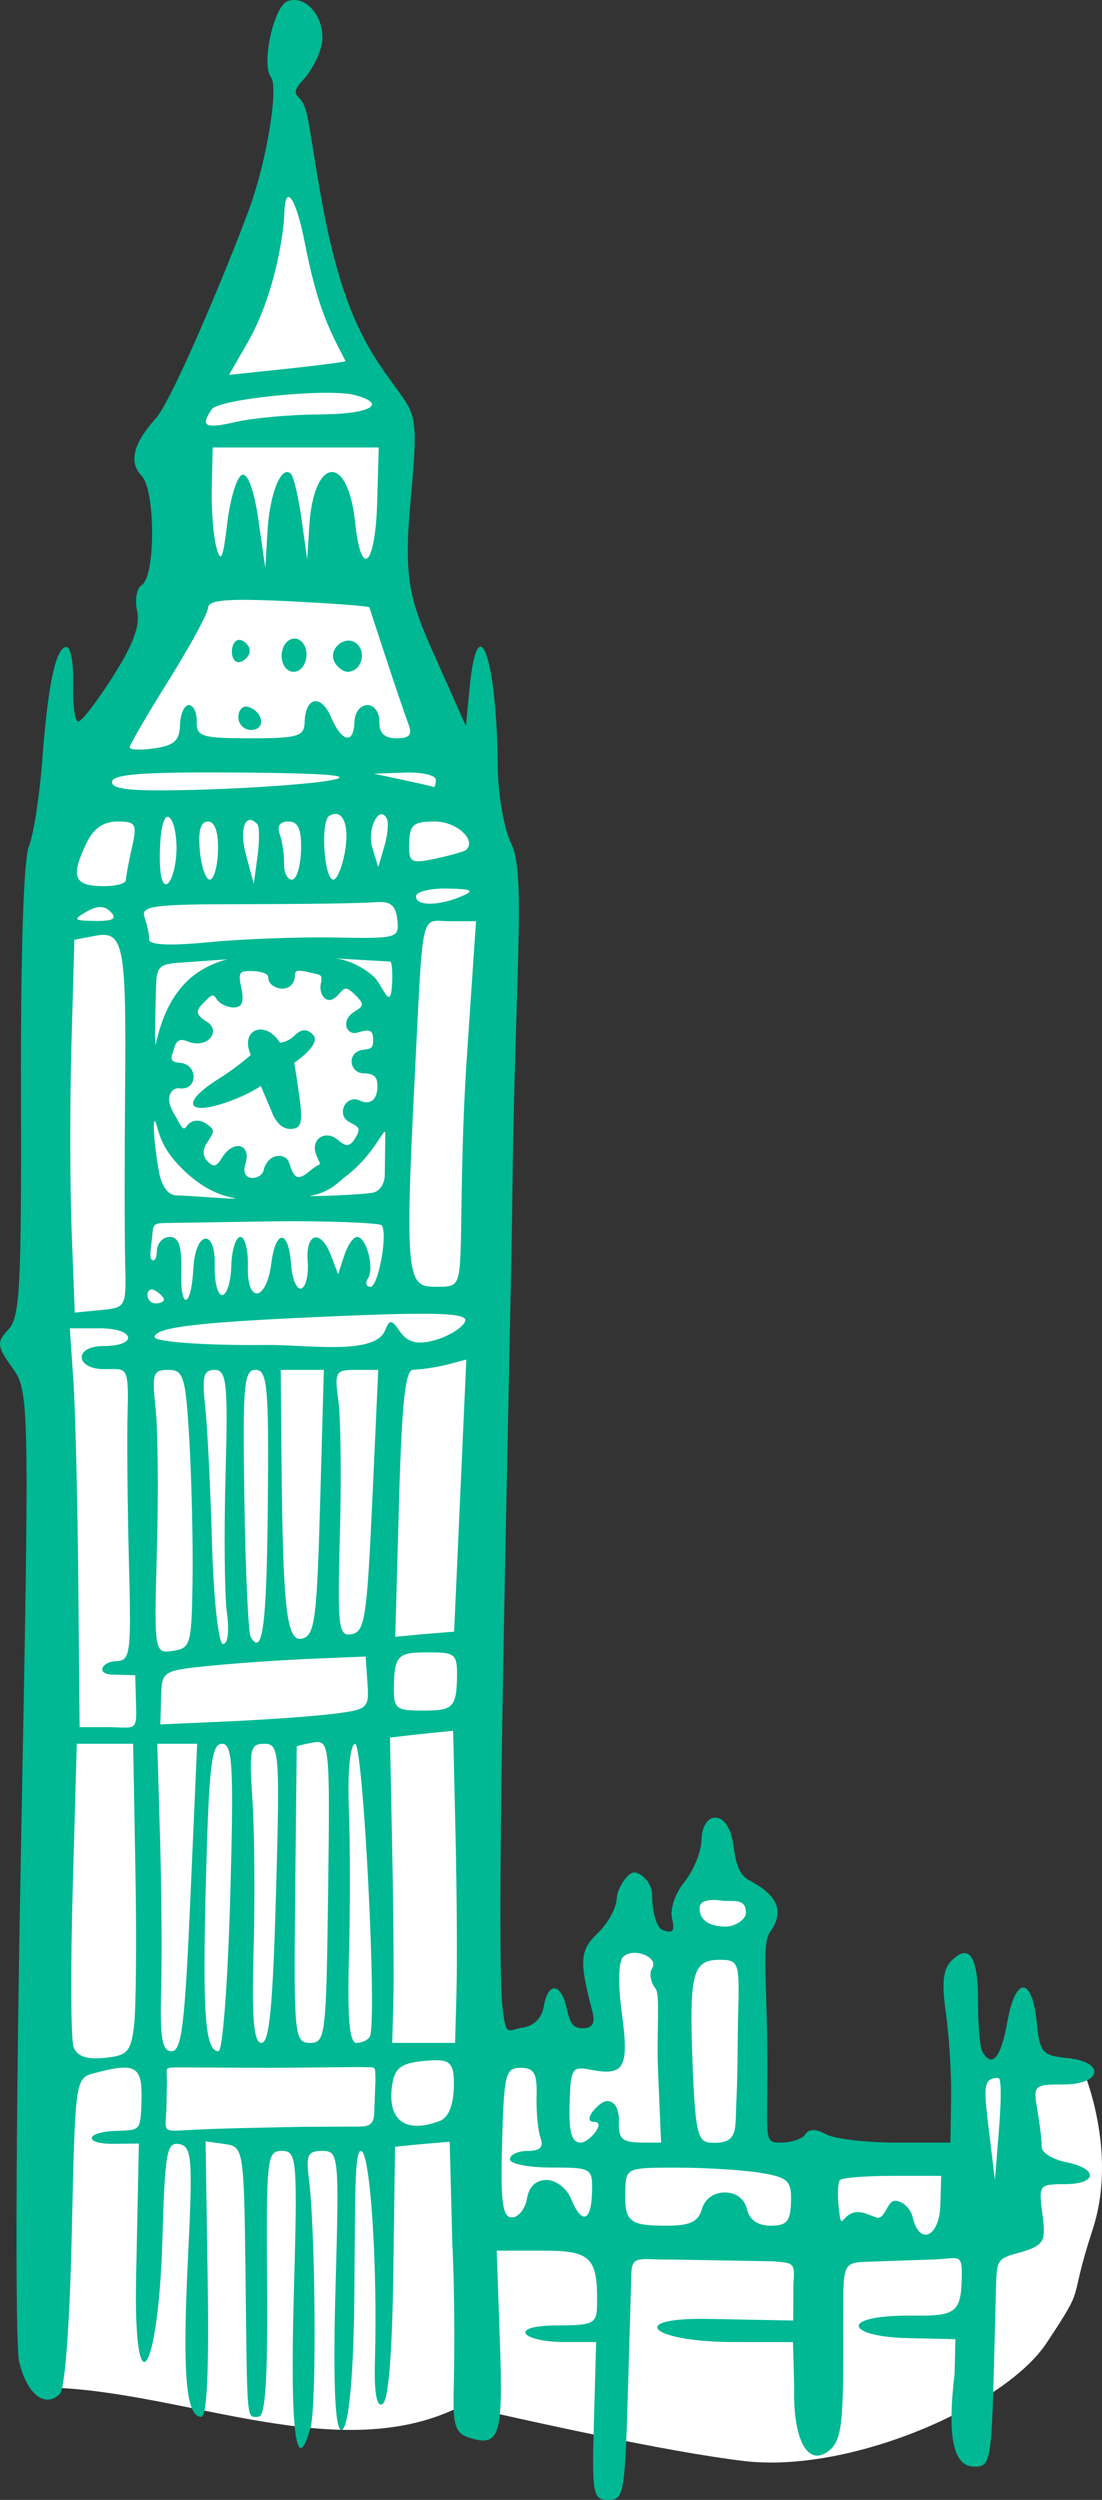 <?xml version="1.0" ?><svg height="531.895mm" viewBox="0 0 234.654 531.895" width="234.654mm" xmlns="http://www.w3.org/2000/svg">
    <rect x="0" y="0" width="234.654" height="531.895" fill="#333333" stroke="none"/>
    <path d="m 2157.889,2679.496 c -0.472,0.01 -0.948,0.675 -1.426,2.225 -2.186,7.087 -18.991,52.631 -23.664,57.955 l 1.048,35.289 -27.206,52.936 -0.475,328.654 c 28.925,0.57 62.389,17.177 88.306,3.872 14.66,3.332 43.146,9.712 59.907,11.749 22.872,2.781 55.806,-11.801 64.585,-25.06 8.78,-13.259 4.333,-7.359 9.835,-24.179 5.501,-16.82 -2.148,-34.217 -2.148,-34.217 l -24.229,-1.22 -2.393,18.977 -44.068,1.573 -0.151,-45.17 2.412,-7.63 -9.345,-11.395 -6.356,9.088 0.064,9.597 -16.73,-0.678 -0.942,21.907 -24.794,1.187 -0.604,-0.147 3.899,-250.283 -25.812,-57.209 2.725,-35.06 c -2e-4,0 -15.762,-37.612 -17.646,-46.972 -1.472,-7.312 -3.105,-15.804 -4.791,-15.79 z" fill="#FFFFFF" paint-order="markers stroke fill" transform="translate(134.676,128.807) translate(-2230.811,-2777.383)"/>
    <path d="m 2222.603,3163.673 0.47,-16.795 h -6.967 c -3.832,0 -7.437,-0.795 -8.011,-1.768 -0.637,-1.08 2.094,-1.768 7.017,-1.768 7.187,0 8.069,-0.431 8.147,-3.978 0.228,-10.479 -1.181,-11.933 -11.591,-11.933 h -9.768 l 0.681,19.289 c 0.715,20.247 -0.041,22.586 -6.611,20.483 -2.902,-0.929 -3.445,-2.684 -3.227,-10.444 0.144,-5.13 0.289,-19.049 -0.295,-30.91 l -0.556,-21.583 -6.327,0.533 -5.312,0.533 -0.369,26.787 c -0.237,17.409 -1.037,27.193 -2.28,27.948 -1.266,0.769 -1.817,-2.308 -1.633,-9.108 0.583,-20.814 -1.031,-44.743 -2.982,-44.745 -1.36,0 -1.22,9.043 -1.397,30.215 -0.18,21.453 -1.586,29.946 -2.939,29.105 -1.234,-0.776 -1.605,-11.246 -1.073,-30.253 0.787,-28.101 0.694,-29.065 -2.802,-29.065 -3.083,0 -3.509,0.846 -2.886,5.746 1.43,11.247 1.694,48.356 0.378,53.075 -3.092,11.08 -4.389,0.933 -3.58,-27.987 0.816,-29.147 0.678,-30.833 -2.506,-30.833 -3.214,0 -3.361,1.301 -3.18,28.286 0.139,20.698 -0.356,28.286 -1.842,28.286 -2.563,0 -2.369,2.119 -2.75,-30.053 -0.32,-26.957 -0.391,-27.411 -4.414,-27.983 l -4.089,-0.582 0.445,29.309 c 0.301,19.837 -0.147,29.309 -1.385,29.309 -3.248,0 -4.02,-9.196 -2.817,-33.572 1.053,-21.338 0.86,-23.925 -1.824,-24.445 -2.693,-0.521 -3.066,1.573 -3.615,20.321 -0.87,29.287 -6.175,36.418 -5.596,8.095 l 0.583,-28.537 -5.315,0.057 c -6.413,0.069 -6.157,-2.429 0.015,-2.731 5.485,-0.271 5.674,0.376 5.862,-6.365 0.21,-7.495 -1.164,-8.307 -10.05,-5.943 -4.049,1.077 -4.062,1.167 -4.789,33.784 -0.443,19.901 -1.447,33.403 -2.563,34.488 -3.191,3.104 -7.078,-0.05 -8.665,-6.992 -0.854,-3.742 -0.694,-50.909 0.36,-106.444 1.873,-98.666 1.854,-99.779 -1.775,-104.88 -3.322,-4.67 -3.404,-5.44 -0.861,-8.165 2.462,-2.639 2.792,-8.87 2.684,-50.692 -0.077,-29.623 0.561,-49.357 1.679,-52.103 0.993,-2.431 2.277,-10.702 2.854,-18.38 1.225,-16.284 2.896,-24.049 5.176,-24.049 0.895,0 1.528,3.58 1.405,7.955 -0.122,4.376 0.374,7.933 1.104,7.905 0.731,-0.05 4.059,-4.364 7.397,-9.637 4.33,-6.84 5.794,-10.822 5.108,-13.9 -0.53,-2.375 -0.09,-4.844 0.982,-5.494 2.963,-1.8 2.951,-20.197 -0.014,-23.248 -2.785,-2.865 -1.8,-6.875 2.996,-12.198 3.858,-4.282 17.023,-36.387 20.192,-45.377 3.585,-10.175 5.979,-25.177 4.347,-27.25 -2.103,-2.671 0.582,-15.041 3.503,-16.15 3.653,-1.387 7.598,2.829 7.454,7.967 -0.07,2.492 -1.972,6.501 -4.228,8.908 -2.255,2.407 -1.431,2.942 -0.577,3.85 1.913,2.036 1.87,6.272 4.66,21.673 4.621,25.512 10.702,32.795 16.616,40.98 3.661,5.067 3.793,6.485 2.291,23.077 -1.502,16.591 -0.167,20.914 5.091,32.706 l 6.701,15.027 0.826,-8.398 c 1.716,-17.447 5.769,-5.979 5.954,16.846 0.049,6.144 1.332,13.495 2.905,16.656 3.207,6.441 0.688,28.597 0.184,76.548 -0.273,25.992 -3.756,157.078 -2.062,171.136 0.78,6.474 1.114,4.613 4.329,4.156 2.353,-0.336 4.033,-2.038 4.454,-4.514 0.902,-5.307 3.658,-5.057 4.885,0.441 0.631,2.832 1.186,4.222 3.405,4.222 2.466,0 2.586,-1.583 2,-3.786 -2.953,-11.113 -2.412,-12.951 1.332,-16.593 2.093,-2.036 3.85,-5.293 3.904,-7.237 0.055,-1.964 2.229,-5.529 3.703,-5.529 1.618,0 3.923,2.373 3.851,4.955 -0.065,2.327 0.663,6.669 2.221,7.273 2.176,0.844 2.642,0.276 2.007,-2.442 -0.473,-2.025 0.665,-5.372 2.658,-7.819 1.917,-2.353 3.542,-6.34 3.613,-8.86 0.176,-6.289 5.353,-6.505 6.604,0.027 0.641,3.345 0.64,7.012 3.694,8.614 6.016,3.157 7.374,6.578 4.319,10.881 -1.699,2.394 -0.807,8.707 -0.622,23.789 0.249,20.296 -1.116,21.052 2.883,21.052 2.251,0 4.608,-0.797 5.238,-1.772 0.765,-1.185 2.227,-1.185 4.408,0 1.794,0.975 8.486,1.772 14.87,1.772 h 11.607 l 0.154,-9.281 c 0.082,-5.104 -0.409,-13.259 -1.098,-18.12 -0.931,-6.572 -0.64,-9.46 1.135,-11.258 3.832,-3.883 5.743,-0.964 5.691,8.689 -0.029,4.95 0.388,9.741 0.922,10.647 2.091,3.544 3.959,1.296 5.331,-6.415 1.743,-9.796 5.272,-9.658 6.257,0.246 0.628,6.313 1.203,6.983 6.42,7.487 8.269,0.799 7.565,5.634 -0.821,5.634 -6.234,0 -6.383,0.15 -5.458,5.524 0.523,3.039 0.922,6.519 0.888,7.734 -0.034,1.215 2.311,2.687 5.212,3.27 6.944,1.397 6.69,4.685 -0.362,4.685 -5.359,0 -5.508,0.201 -4.687,6.311 0.776,5.779 0.448,6.597 -4.416,8.128 -5.109,1.286 -5.259,1.695 -5.437,6.623 l -0.441,17.119 c -0.532,20.678 -0.815,21.926 -4.116,21.926 -4.573,0 -5.902,-6.132 -4.285,-19.76 l 0.168,-7.365 -10.303,-0.234 c -13.036,-0.296 -14.957,-5.011 1.775,-4.783 8.377,0.114 9.657,-0.814 9.863,-7.302 0.198,-6.231 -0.294,-4.872 -5.774,-4.652 l -15.07,0.527 c -4.262,0.149 -4.365,1.233 -4.365,9.617 v 9.361 c 0,15.68 -0.485,19.117 -2.993,21.148 -4.545,3.686 -7.78,-2.251 -7.46,-13.69 l -0.256,-9.374 -12.636,-0.01 c -17.853,-0.015 -22.968,-5.255 -5.34,-4.921 l 18.029,0.342 0.039,-7.706 c 0.348,-4.655 0.109,-4.501 -4.261,-4.894 l -21.561,-0.375 c -6.834,0.102 -8.596,-1.144 -8.688,3.101 l -0.643,22.344 c -0.705,24.519 -0.88,25.698 -4.255,25.698 -3.288,0 -3.503,-1.179 -3.066,-16.795 z m 60.065,-43.312 c 1.894,0.716 2.366,-3.536 4.007,-3.536 1.64,0 3.354,1.591 3.808,3.536 1.427,6.109 5.698,4.185 5.89,-2.652 l 0.173,-6.187 h -10.312 c -5.672,0 -10.717,0.396 -11.211,0.873 -0.495,0.481 -0.614,3.265 -0.269,6.188 0.735,6.189 0.467,-1.038 5.975,1.045 z m -37.075,-1.768 c 0.63,-2.176 2.51,-3.536 4.89,-3.536 2.38,0 4.184,1.36 4.692,3.536 0.534,2.288 2.312,3.535 5.039,3.535 3.461,0 4.239,-0.907 4.356,-5.072 0.126,-4.488 -0.618,-5.198 -6.457,-6.168 -3.629,-0.603 -11.571,-1.105 -17.648,-1.115 -10.958,0 -11.049,0 -11.188,4.989 -0.182,6.509 0.833,7.366 8.721,7.366 5.084,0 6.802,-0.8 7.594,-3.535 z m -37.257,-2.21 c 0.444,-2.611 1.891,-3.977 4.212,-3.977 1.971,0 4.259,1.76 5.17,3.977 2.281,5.555 4.304,4.957 4.479,-1.326 0.145,-5.186 -0.047,-5.303 -8.691,-5.303 -4.862,0 -8.817,-0.796 -8.79,-1.768 0.027,-0.972 1.726,-1.768 3.774,-1.768 2.67,0 3.443,-0.791 2.73,-2.796 -0.547,-1.538 -0.919,-5.516 -0.826,-8.839 0.136,-4.864 -0.52,-6.043 -3.366,-6.043 -3.274,0 -3.569,1.178 -3.982,15.911 -0.353,12.62 0.078,15.911 2.083,15.911 1.391,0 2.833,-1.79 3.205,-3.978 z m 100.379,-25.687 c -3.368,0 -3.111,2.025 -1.97,11.464 l 1.238,10.246 0.841,-10.366 c 0.46,-5.701 0.641,-11.344 -0.108,-11.344 z m -86.097,9.334 c -2.751,0 1.126,-4.419 2.775,-4.419 1.65,0 2.605,1.669 2.528,4.419 -0.106,3.779 0.683,4.42 5.442,4.42 h 3.538 l -0.647,-15.199 c -0.356,-8.359 0.514,-16.28 -0.545,-17.601 -1.06,-1.321 -1.387,-3.239 -0.727,-4.26 1.546,-2.394 -3.972,-4.587 -6.167,-2.452 -1.007,0.98 -1.107,5.75 -0.253,12.085 1.548,11.488 0.537,13.305 -6.632,11.927 -4.037,-0.776 -4.295,-0.356 -4.511,7.338 -0.17,6.076 0.449,8.162 2.423,8.162 1.65,0 5.527,-4.42 2.776,-4.42 z m 30.317,-4.408 c 0.323,-6.553 0.214,-12.636 0.388,-18.82 0.299,-10.682 0.104,-11.245 -3.916,-11.245 -5.801,0 -6.526,2.765 -5.797,22.117 0.537,14.233 1.097,16.608 3.661,16.777 6.253,0.412 5.358,-2.624 5.664,-8.828 z m -80.258,5.417 c 2.908,-0.012 3.153,-1.096 3.188,-4.128 l 0.214,-5.636 c -0.087,-3.524 0.281,-2.716 -3.14,-2.898 l -19.076,0.161 -19.293,-0.092 c -3.838,0.051 -2.796,-0.225 -2.904,3.609 l -0.099,5.358 c -0.338,4.851 -0.693,4.633 4.25,4.402 5.602,-0.406 18.702,-0.592 25.266,-0.732 z m 17.097,-1.197 c 1.823,-0.692 2.887,-3.243 2.998,-7.184 0.163,-5.829 -1.109,-6.085 -6.604,-5.556 -4.476,0.431 -5.917,1.47 -6.458,4.66 -1.362,8.029 2.798,10.838 10.064,8.08 z m -65.105,-20.141 c 0.431,-3.403 0.569,-18.32 0.3,-33.148 l -0.484,-26.96 h -6.001 -6.002 l -0.862,30.793 c -0.474,16.936 -0.397,32.094 0.167,33.685 0.714,2.006 2.723,2.727 6.563,2.354 4.901,-0.476 5.625,-1.246 6.319,-6.724 z m 12.014,-27.404 1.433,-32.708 h -4.247 -4.248 l 0.589,19.889 c 0.324,10.939 0.431,25.656 0.238,32.706 -0.281,10.044 0.207,12.817 2.225,12.817 2.145,0 2.816,-5.475 4.01,-32.708 z m 8.473,0 c 0.781,-27.893 0.525,-32.706 -1.736,-32.706 -2.249,0 -2.771,4.36 -3.432,28.728 -0.758,28.839 -0.208,36.683 2.691,36.683 0.859,0 1.974,-14.717 2.477,-32.706 z m 9.748,-0.885 c 0.842,-30.053 0.706,-31.822 -2.458,-31.82 -3.068,4e-4 -3.283,1.004 -2.557,11.934 0.436,6.563 0.548,20.883 0.248,31.822 -0.412,14.726 0.029,19.888 1.666,19.887 1.686,0 2.421,-7.545 3.1,-31.822 z m 11.101,-0.441 c 0.406,-31.159 0.3,-32.242 -3.131,-31.654 -1.954,0.336 -3.556,0.734 -3.56,0.884 0,0.15 -0.152,14.395 -0.331,31.654 -0.306,29.788 -0.147,31.38 3.139,31.38 3.329,0 3.478,-1.245 3.883,-32.264 z m 8.872,30.938 c 1.634,-2.918 -1.432,-63.175 -3.171,-62.317 -1.079,0.532 -1.589,6.159 -1.28,14.143 0.282,7.292 0.284,21.414 0.01,31.381 -0.36,12.841 0.106,18.122 1.598,18.121 1.158,-6e-4 2.439,-0.598 2.847,-1.327 z m 18.462,-9.723 c 0.17,-6.077 0.073,-21.019 -0.207,-33.205 l -0.51,-22.156 -7.232,0.724 -6.218,0.724 0.478,23.921 c 0.263,13.157 0.369,27.773 0.238,32.481 l -0.24,8.56 h 6.187 7.202 l 0.309,-11.049 z m 56.284,-19.238 c 0,0 -4.448,-0.799 -4.514,1.585 -0.071,2.525 1.966,3.954 5.635,3.954 1.92,0 4.164,-1.514 4.205,-2.821 0.11,-3.483 -2.995,-2.382 -5.325,-2.717 z m -124.695,-47.944 c 0,0 -2.307,-0.046 -4.882,-0.127 -3.565,-0.111 -2.195,-2.753 0.714,-2.85 3.187,-0.105 3.338,-1.272 2.815,-21.604 -0.305,-11.82 -0.423,-26.14 -0.264,-31.822 0.282,-10.057 -0.464,-8.596 -5.192,-8.732 -5.837,-0.012 -6.403,-4.903 0.095,-4.905 7.354,0 6.771,-3.765 -0.817,-3.765 h -6.4 l 0.758,11.049 c 0.417,6.077 0.887,25.17 1.046,42.428 l 0.287,31.38 h 5.934 c 5.429,0 6.248,1.062 6.109,-3.842 z m 42.198,8.218 c 7.355,-0.911 7.628,-1.159 7.255,-6.569 l -0.387,-5.622 -11.505,0.476 c -6.327,0.261 -16.091,0.937 -21.698,1.5 -10.099,1.014 -10.196,1.077 -10.354,6.746 l -0.16,5.721 14.604,-0.652 c 8.032,-0.361 18.042,-1.079 22.246,-1.599 z m 26.296,-6.887 c 0.165,-5.893 -0.122,-6.188 -6.015,-6.188 -5.893,0 -7.21,0.296 -7.375,6.188 -0.165,5.893 0.122,6.187 6.014,6.187 5.893,0 7.21,-0.296 7.375,-6.187 z m -56.288,-21.214 c 0.117,-7.779 -0.176,-21.104 -0.656,-29.612 -0.787,-13.982 -1.218,-15.469 -4.488,-15.469 -3.286,0 -3.535,0.751 -2.723,8.202 0.492,4.511 0.618,18.091 0.28,30.177 -0.61,21.777 -0.565,21.969 3.378,21.41 3.78,-0.535 4.005,-1.324 4.21,-14.708 z m 7.317,6.629 c -0.5,-3.646 -0.635,-16.773 -0.298,-29.17 0.551,-19.682 0.245,-22.54 -2.28,-22.54 -2.4,0 -2.748,1.321 -2.046,7.758 0.465,4.267 1.121,17.393 1.457,29.17 0.342,11.994 1.373,21.412 2.345,21.412 1.02,0 1.359,-2.73 0.824,-6.629 z m 8.713,-23.252 c 0.237,-24.746 -0.1,-28.458 -2.571,-28.458 -2.54,0 -2.798,2.933 -2.424,27.623 0.229,15.193 0.836,28.332 1.347,29.199 2.546,4.315 3.401,-2.335 3.649,-28.364 z m 11.141,-0.266 0.789,-28.193 h -4.592 -4.593 l 0.158,18.12 c 0.288,33.003 1.077,39.924 4.452,39.044 2.65,-0.691 3.087,-4.044 3.785,-28.974 z m 11.105,-0.371 1.265,-27.822 h -4.696 c -4.442,0 -4.647,0.356 -3.786,6.629 0.501,3.646 0.644,16.433 0.319,28.415 -0.554,19.79 -0.308,21.731 2.52,21.192 2.78,-0.531 3.245,-3.55 4.376,-28.415 z m 18.723,-1.079 1.296,-28.946 -4.053,1.078 c -2.229,0.593 -6.061,1.089 -7.277,1.102 -1.675,0 -2.403,6.895 -3.006,28.422 l -0.795,28.398 5.761,-0.554 6.775,-0.554 z m -16.093,-34.946 c 1.09,-2.649 1.382,-2.633 3.363,0.185 1.716,2.441 4.208,2.746 8.092,1.463 2.7,-0.892 5.264,-2.605 5.699,-3.807 0.614,-1.7 -5.868,-1.953 -25.622,-1.138 -30.798,1.27 -40.461,2.352 -40.522,4.537 -0.027,0.953 10.148,1.808 23.875,1.66 8.496,-0.091 22.689,2.235 25.116,-2.901 z m -55.256,-14.779 c -0.141,-5.348 -0.147,-21.657 -0.017,-36.241 0.281,-31.368 -0.284,-34.292 -6.392,-33.13 l -4.404,0.837 -0.625,22.334 c -0.344,12.284 -0.318,30.132 0.046,39.663 l 0.662,17.328 5.488,-0.534 c 5.479,-0.533 5.488,-0.549 5.234,-10.257 z m 8.256,8.06 c 0.012,-0.431 -0.76,-1.271 -1.716,-1.872 -0.955,-0.601 -1.761,-0.251 -1.79,0.78 -0.029,1.029 0.744,1.872 1.716,1.872 0.972,0 1.778,-0.351 1.79,-0.78 z m 6.268,-6.62 c 0.381,-8.052 4.769,-8.732 4.545,-0.703 -0.098,3.484 0.618,6.335 1.591,6.335 0.972,0 1.846,-2.784 1.941,-6.187 0.095,-3.403 0.969,-6.188 1.941,-6.188 0.972,0 1.688,2.851 1.59,6.335 -0.224,7.987 3.967,7.378 4.994,-0.726 0.927,-7.316 3.688,-7.227 4.192,0.135 0.217,3.16 1.195,5.511 2.175,5.225 0.98,-0.286 1.598,-2.872 1.374,-5.746 -0.483,-6.171 2.796,-6.993 4.977,-1.247 l 1.509,3.978 1.292,-3.978 c 0.711,-2.187 1.941,-3.977 2.734,-3.977 1.989,0 3.74,6.637 2.328,8.823 -0.634,0.981 -0.396,1.784 0.534,1.784 1.698,0 3.774,-11.637 2.339,-13.114 -0.424,-0.436 -11.363,-0.995 -24.308,-0.792 l -20.32,0.318 c -3.506,0.055 -3.949,-0.09 -4.128,2.18 -0.203,2.563 -0.777,4.995 -0.207,5.598 0.586,0.603 1.103,-0.231 1.148,-1.85 0.045,-1.62 1.276,-2.946 2.735,-2.946 1.933,0 2.596,1.997 2.446,7.366 -0.236,8.415 2.167,7.831 2.564,-0.623 z m 56.963,-5.577 c 0.145,-5.193 0.144,-22.695 1.237,-38.893 l 1.986,-29.452 h -5.582 c -6.384,0 -5.609,-3.472 -7.491,33.59 -2.278,44.881 -1.33,44.196 5.285,44.196 4.019,0 4.318,-0.619 4.565,-9.441 z m -48.092,-9.369 c -0.398,-0.276 -5.57,-0.388 -11.757,-6.817 -3.68,-3.824 -4.263,-6.441 -4.952,-8.771 -0.911,-3.079 -0.778,2.596 0.516,9.975 0.305,1.737 1.382,4.976 3.737,4.976 2.107,0 12.853,0.912 12.455,0.636 z m 32.004,-13.736 c 0.031,-2.182 -2.129,4.257 -8.246,8.901 -1.869,1.419 -3.332,3.474 -7.837,4.323 -0.809,0.152 12.315,-0.244 13.789,-0.801 1.474,-0.56 2.154,-2.188 2.174,-3.661 z m -16.041,7.873 c 2.756,-2.359 2.436,-0.293 1.268,-3.576 -1.156,-3.25 2.071,-5.215 4.657,-3.018 1.53,1.3 2.387,1.67 3.57,-0.138 1.827,-2.792 0.385,-2.666 -1.396,-3.822 -2.478,-1.608 -0.412,-5.775 2.529,-4.391 2.328,1.096 3.663,-0.386 3.731,-2.811 0.055,-1.964 -0.439,-2.969 -2.936,-2.99 -3.001,-0.025 -3.667,-4.338 -0.377,-4.965 1.611,-0.307 2.655,0.131 2.355,-2.873 -0.177,-1.774 -1.687,-1.298 -3.211,-0.847 -2.517,0.746 -3.622,-2.549 -0.894,-4.319 1.913,-1.241 2.571,-1.472 0.378,-3.626 -2.218,-2.179 -2.288,-1.505 -3.883,0.145 -2.178,2.252 -3.974,-0.242 -3.485,-2.577 0.431,-2.06 -0.026,-1.855 -2.19,-2.36 -2.321,-0.541 -3.294,-0.692 -3.317,0.467 -0.09,4.441 -5.762,3.18 -5.688,0.541 0.027,-0.972 -2.088,-1.345 -3.652,-1.345 -2.15,0 -2.879,-0.015 -2.134,3.327 0.714,3.203 0.272,4.42 -1.596,4.42 -1.419,0 -3.091,-0.864 -3.715,-1.922 -0.808,-1.369 -1.453,-0.245 -2.925,1.203 -1.547,1.521 -1.268,2.414 0.978,3.778 3.084,1.872 0.174,5.953 -4.211,4.13 -2.449,-1.018 -2.582,1.061 -3.034,2.301 -0.467,1.285 -0.66,2.13 1.416,2.274 4.065,0.283 3.942,6.072 -0.17,5.425 -1.019,-0.161 -3.597,1.384 -0.78,5.844 1.044,1.653 1.588,3.594 2.469,2.229 0.696,-1.076 2.429,-1.805 4.355,-0.388 1.692,1.244 1.607,1.405 -0.243,4.234 -0.653,0.999 -0.693,2.482 0.036,3.31 1.661,1.884 2.213,1.367 3.398,-0.505 2.509,-3.968 6.296,-2.792 4.937,1.416 -1.25,3.869 3.348,3.514 3.876,1.328 0.904,-3.739 4.728,-3.812 5.429,-1.64 1.029,3.189 1.709,4.094 4.456,1.742 z m -10.475,-18.075 c 0,0 -1.879,1.476 -6.348,3.154 -9.374,3.521 -11.043,0.573 -2.577,-4.684 3.833,-2.379 6.799,-5.052 6.799,-5.052 -2.43,-5.395 3.011,-7.609 6.209,-2.617 0,0 1.549,-0.01 3.069,-1.483 1.511,-1.47 2.673,-1.528 3.966,-0.196 1.293,1.33 -0.742,3.65 -3.995,5.984 0,0 0.556,3.19 1.156,7.664 0.697,5.188 0.307,6.392 -2.068,6.392 -1.61,0 -3.115,-1.452 -3.959,-3.849 z m -7.221,-26.924 -10.206,0.726 c -3.855,0.274 -4.751,0.807 -4.852,4.42 -0.068,2.431 -0.422,13.03 -0.107,13.03 2.773,-12.915 9.425,-16.524 15.165,-18.175 z m 22.842,-0.212 c 0,0 4.146,0.148 8.378,3.843 1.576,1.376 2.992,5.731 3.642,3.927 0.445,-1.228 0.535,-6.492 -0.039,-7.08 z m 0.077,-4.428 c 13.486,0.245 13.817,0.15 13.366,-3.821 -0.358,-3.144 -1.474,-3.984 -4.894,-3.683 -2.437,0.215 -14.665,0.396 -27.174,0.406 -20.132,0 -22.628,0.341 -21.736,2.849 0.554,1.558 0.985,3.653 0.957,4.656 -0.034,1.198 4.353,1.398 12.801,0.582 7.068,-0.682 19.075,-1.127 26.681,-0.989 z m -47.634,-5.425 c -1.359,-1.398 -2.836,-1.413 -5.214,-0.056 -2.908,1.663 -2.674,1.904 1.896,1.951 3.802,0.05 4.7,-0.476 3.318,-1.897 z m 74.704,-3.352 c 2.87,-1.219 2.268,-1.544 -3.048,-1.644 -3.644,-0.07 -6.648,0.671 -6.675,1.644 -0.059,2.111 4.752,2.111 9.723,0 z m -71.502,-3.433 c 0.022,-0.786 0.606,-3.915 1.3,-6.953 1.138,-4.992 0.84,-5.525 -3.097,-5.525 -2.954,0 -5.059,1.451 -6.535,4.503 -3.429,7.091 -2.783,9.088 2.993,9.253 2.915,0.086 5.317,-0.491 5.339,-1.278 z m 10.784,-6.29 c 0.092,-3.288 -0.615,-6.471 -1.57,-7.071 -1.062,-0.668 -1.826,2.079 -1.966,7.071 -0.14,4.992 0.47,7.739 1.57,7.071 0.989,-0.601 1.874,-3.783 1.966,-7.071 z m 8.839,0 c 0.109,-3.897 -0.678,-6.188 -2.124,-6.188 -1.584,0 -2.127,1.921 -1.747,6.188 0.301,3.403 1.257,6.187 2.123,6.187 0.866,0 1.653,-2.784 1.748,-6.187 z m 8.349,-5.658 c -2.531,-2.604 -3.877,1.065 -2.4,6.542 l 1.669,6.187 0.802,-5.916 c 0.442,-3.253 0.408,-6.32 -0.07,-6.813 z m 9.329,5.658 c 0.126,-4.505 -0.6,-6.188 -2.668,-6.188 -1.864,0 -2.499,0.962 -1.846,2.797 0.547,1.538 0.952,4.322 0.9,6.188 -0.052,1.865 0.7,3.391 1.673,3.391 0.972,0 1.845,-2.784 1.941,-6.187 z m 9.321,0.441 c 1.084,-5.898 -0.464,-9.551 -3.314,-7.821 -1.91,1.161 -1.101,13.566 0.884,13.566 0.756,0 1.849,-2.585 2.429,-5.745 z m 8.954,-7.226 c -1.619,-3.139 -4.294,2.19 -3.094,6.164 l 1.255,4.155 1.302,-4.42 c 0.716,-2.431 0.958,-5.086 0.536,-5.9 z m 16.863,6.654 c 2.333,-2.072 -2.024,-6.057 -6.622,-6.057 -4.582,0 -5.378,0.661 -5.487,4.56 -0.118,4.219 0.306,4.468 5.653,3.329 3.179,-0.677 6.085,-1.502 6.457,-1.832 z m -28.53,-14.871 c 4.896,-0.968 -1.282,-1.466 -19.844,-1.6 -20.488,-0.145 -26.97,0.336 -27.019,2.017 -0.048,1.673 4.771,2.062 19.844,1.599 10.949,-0.336 23.107,-1.242 27.018,-2.016 z m 22.1,-0.05 c 0.027,-0.972 -2.937,-1.663 -6.587,-1.535 l -6.636,0.231 6.152,1.302 c 3.383,0.716 6.347,1.407 6.586,1.535 0.242,0.125 0.457,-0.563 0.484,-1.535 z m -54.476,-11.692 c 0.065,-2.32 0.913,-4.219 1.886,-4.219 0.973,0 1.723,1.591 1.669,3.536 -0.089,3.173 1.08,3.535 11.392,3.535 10.196,0 11.502,-0.386 11.587,-3.431 0.151,-5.409 3.486,-6.056 5.611,-1.088 2.309,5.4 4.862,5.902 5,0.984 0.055,-1.964 1.278,-3.536 2.751,-3.536 1.473,0 2.607,1.572 2.552,3.536 -0.068,2.417 1.08,3.535 3.626,3.535 2.853,0 3.448,-0.724 2.541,-3.093 -0.651,-1.702 -2.752,-7.867 -4.667,-13.701 -1.915,-5.834 -3.552,-10.815 -3.638,-11.07 -0.082,-0.256 -7.826,-0.838 -17.201,-1.298 -12.788,-0.627 -17.065,-0.291 -17.126,1.347 -0.034,1.2 -3.81,8.149 -8.368,15.441 -4.558,7.293 -8.308,13.718 -8.335,14.279 -0.015,0.561 2.348,0.669 5.277,0.24 4.211,-0.615 5.351,-1.661 5.444,-4.997 z m 12.423,-1.714 c 0.043,-1.539 1.014,-2.484 2.158,-2.099 3.248,1.092 3.685,4.898 0.563,4.898 -1.54,0 -2.764,-1.259 -2.721,-2.799 z m 9.207,-13.112 c 0.055,-1.964 1.278,-3.535 2.751,-3.535 1.473,0 2.607,1.571 2.553,3.535 -0.055,1.964 -1.277,3.536 -2.751,3.536 -1.473,0 -2.608,-1.571 -2.553,-3.536 z m 11.351,1.614 c -1.74,-2.947 2.453,-6.328 4.823,-3.889 1.983,2.04 0.601,5.811 -2.13,5.811 -0.857,0 -2.07,-0.865 -2.693,-1.922 z m -21.933,-2.498 c 0.045,-1.621 0.93,-2.661 1.965,-2.313 1.036,0.351 1.861,1.389 1.835,2.313 -0.026,0.924 -0.91,1.965 -1.965,2.313 -1.055,0.351 -1.881,-0.693 -1.836,-2.313 z m 2.164,-37.507 c 1.222,-0.396 2.594,3.38 3.482,9.586 l 1.466,10.242 0.478,-7.955 c 0.48,-8.01 2.997,-14.098 4.982,-12.055 0.589,0.606 1.611,4.958 2.269,9.672 l 1.198,8.57 0.433,-7.072 c 0.913,-14.881 8.221,-15.611 9.752,-0.973 1.298,12.404 4.331,9.556 4.723,-4.435 l 0.319,-11.387 h -17.679 -17.679 l -0.185,8.397 c -0.129,4.619 0.319,10.386 0.967,12.817 0.948,3.556 1.403,2.546 2.331,-5.166 0.634,-5.272 2.059,-9.881 3.168,-10.242 z m 16.482,-12.835 c 10.835,-0.05 14.747,-2.215 7.448,-4.137 -5.634,-1.484 -28.84,0.835 -30.372,3.036 -2.55,3.661 -1.464,4.221 5.201,2.683 3.67,-0.846 11.645,-1.558 17.723,-1.581 z m 5.557,-11.348 c -3.265,-6.321 -5.909,-10.941 -8.728,-25.409 -1.695,-8.698 -4.109,-13.112 -4.311,-5.892 -0.107,3.828 -1.934,17.103 -7.832,27.371 l -3.941,6.862 12.213,-1.29 c 6.717,-0.71 12.387,-1.448 12.6,-1.64 z" fill="#00B894" transform="translate(134.676,128.807) translate(-2230.811,-2777.383)"/>
</svg>